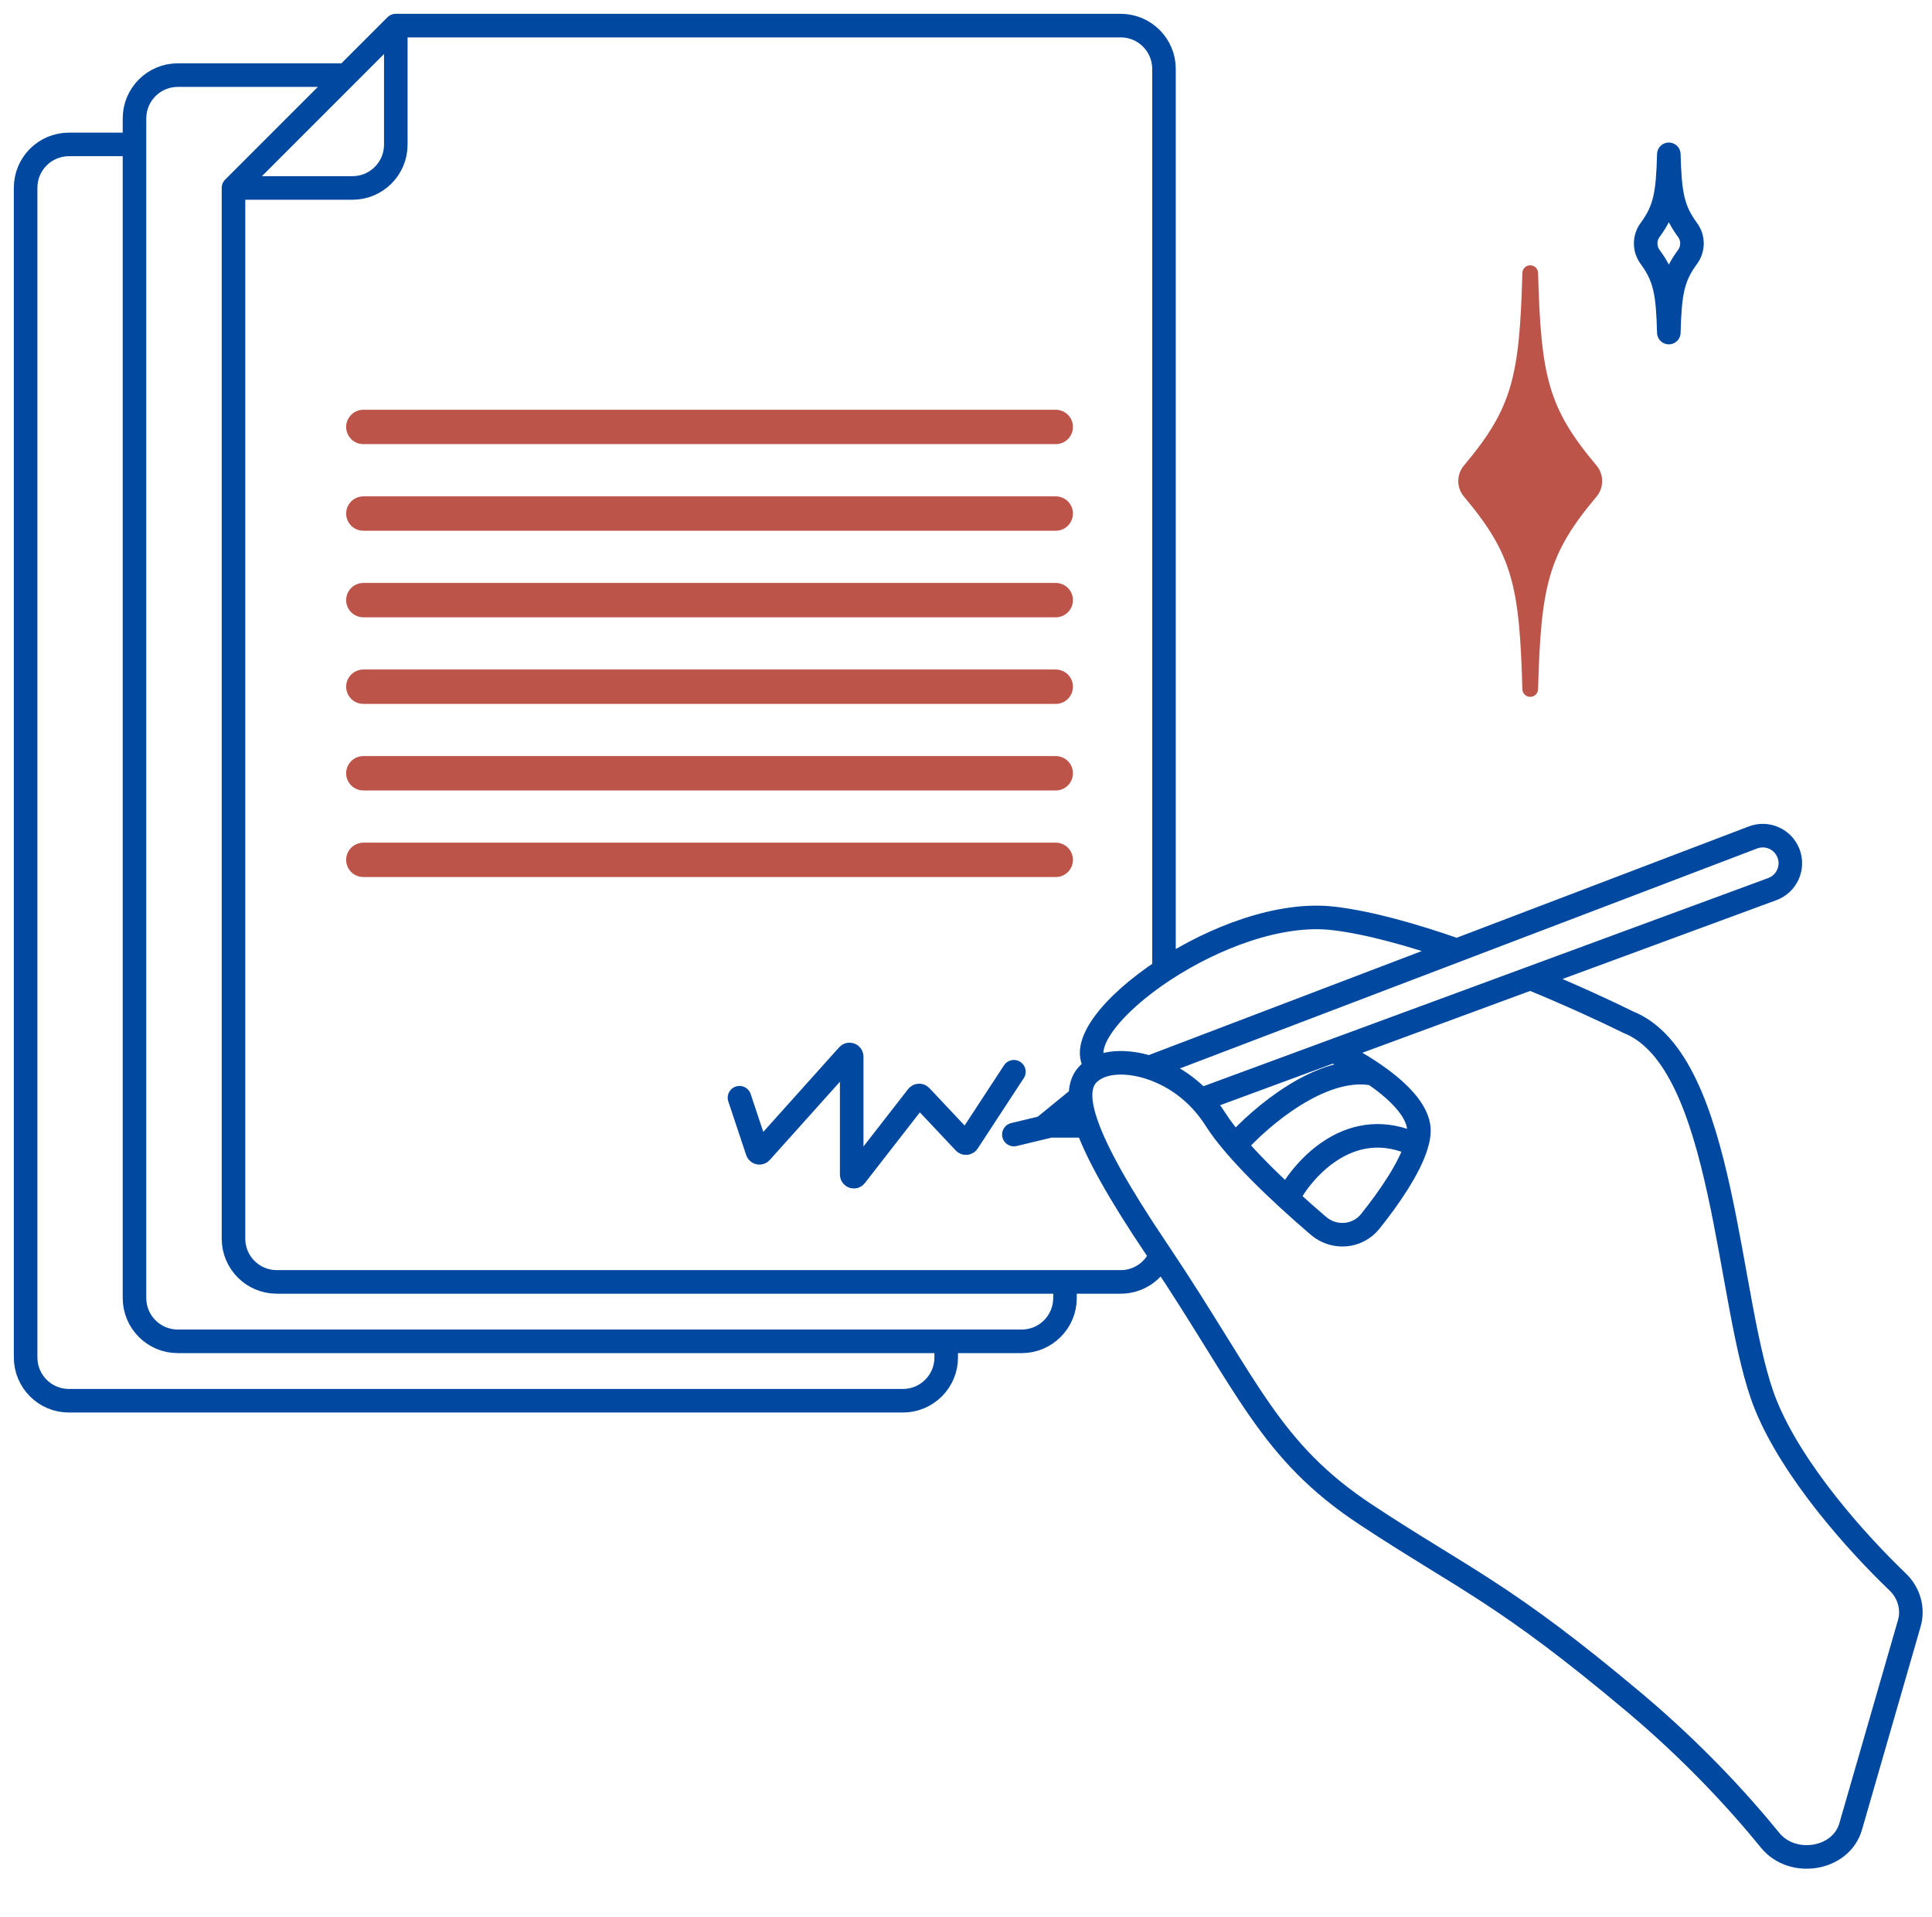 <svg width="123" height="122" viewBox="0 0 123 122" fill="none" xmlns="http://www.w3.org/2000/svg">
<path d="M23.131 27.175H67.216" stroke="#BC5449" stroke-width="2.186" stroke-linecap="round" stroke-linejoin="round"/>
<path d="M23.131 38.197H67.216" stroke="#BC5449" stroke-width="2.186" stroke-linecap="round" stroke-linejoin="round"/>
<path d="M23.131 49.218H67.216" stroke="#BC5449" stroke-width="2.186" stroke-linecap="round" stroke-linejoin="round"/>
<path d="M23.131 32.687H67.216" stroke="#BC5449" stroke-width="2.186" stroke-linecap="round" stroke-linejoin="round"/>
<path d="M23.131 43.708H67.216" stroke="#BC5449" stroke-width="2.186" stroke-linecap="round" stroke-linejoin="round"/>
<path d="M23.131 54.729H67.216" stroke="#BC5449" stroke-width="2.186" stroke-linecap="round" stroke-linejoin="round"/>
<path d="M93.583 29.953C96.763 26.175 97.239 24.057 97.421 17.385C97.604 24.057 98.08 26.175 101.26 29.953C101.583 30.337 101.583 30.902 101.26 31.286C98.08 35.064 97.604 37.182 97.421 43.854C97.239 37.182 96.763 35.064 93.583 31.286C93.26 30.902 93.26 30.337 93.583 29.953Z" fill="#BC5449" stroke="#BC5449" stroke-linecap="round" stroke-linejoin="round"/>
<path d="M14.865 11.963H22.442C23.964 11.963 25.198 10.729 25.198 9.208V1.63M14.865 11.963V78.838C14.865 80.36 16.099 81.593 17.621 81.593H67.803M14.865 11.963L22.047 4.781M25.198 1.63H71.35C72.871 1.63 74.105 2.864 74.105 4.386V61.749M25.198 1.63L22.047 4.781M74.105 61.749C77.254 59.682 81.462 58.055 84.889 58.455C87.139 58.716 89.944 59.506 92.753 60.485M74.105 61.749C70.742 63.957 68.586 66.666 69.878 67.945M69.878 67.945C70.652 67.562 71.875 67.534 73.172 67.945M69.878 67.945C69.222 68.269 68.76 68.785 68.795 69.819M73.172 67.945C74.281 68.296 75.443 68.966 76.425 70.008M73.172 67.945L92.753 60.485M76.425 70.008C76.77 70.374 77.093 70.786 77.384 71.246C77.705 71.755 78.135 72.313 78.635 72.894M76.425 70.008L84.889 66.889M84.889 66.889C85.567 67.2 86.534 67.718 87.466 68.358M84.889 66.889L97.432 62.267M78.635 72.894C80.213 71.107 84.189 67.697 87.466 68.358M78.635 72.894C79.584 73.999 80.785 75.186 81.971 76.279M87.466 68.358C88.827 69.292 90.112 70.483 90.31 71.659C90.37 72.012 90.315 72.432 90.175 72.894M81.971 76.279C82.645 76.9 83.316 77.491 83.931 78.018C84.929 78.872 86.418 78.762 87.239 77.737C88.447 76.229 89.734 74.353 90.175 72.894M81.971 76.279C82.993 74.325 86.065 70.912 90.175 72.894M97.432 62.267L112.833 56.591C113.748 56.254 114.213 55.234 113.867 54.322C113.523 53.414 112.508 52.958 111.601 53.304L92.753 60.485M97.432 62.267C99.947 63.299 102.18 64.328 103.654 65.057C109.908 67.532 109.908 83.213 112.41 89.402C114.124 93.641 118.2 98.183 120.821 100.696C121.527 101.374 121.827 102.383 121.555 103.323L117.822 116.256C117.203 118.399 114.106 118.867 112.699 117.137C110.615 114.574 107.716 111.45 104.071 108.383C95.731 101.369 93.229 100.543 86.974 96.417C80.815 92.354 79.508 88.29 73.895 79.893M68.795 69.819L66.542 71.659H69.208M68.795 69.819C68.812 70.306 68.939 70.908 69.208 71.659M69.208 71.659C69.821 73.367 71.17 75.846 73.631 79.499C73.72 79.631 73.808 79.763 73.895 79.893M60.24 85.375H11.319C9.797 85.375 8.563 84.141 8.563 82.62V9.193M60.24 85.375H65.047C66.569 85.375 67.803 84.141 67.803 82.62V81.593M60.24 85.375V86.401C60.24 87.922 59.007 89.156 57.485 89.156H4.386C2.864 89.156 1.631 87.922 1.631 86.401V11.948C1.631 10.427 2.864 9.193 4.386 9.193H8.563M67.803 81.593H71.35C72.497 81.593 73.481 80.891 73.895 79.893M8.563 9.193V7.537C8.563 6.015 9.797 4.781 11.319 4.781H22.047M47.079 69.87L48.216 73.282C48.25 73.382 48.379 73.409 48.45 73.33L53.982 67.162C54.067 67.068 54.223 67.127 54.223 67.254V74.758C54.223 74.889 54.389 74.946 54.469 74.843L58.41 69.776C58.462 69.71 58.561 69.705 58.619 69.766L61.398 72.718C61.459 72.783 61.564 72.774 61.613 72.699L64.548 68.216M64.548 72.214L67.172 71.584M106.245 9.823C106.177 12.33 106.012 13.337 105.053 14.638C104.678 15.147 104.678 15.842 105.053 16.352C106.012 17.653 106.177 18.66 106.245 21.167C106.314 18.66 106.479 17.653 107.437 16.352C107.812 15.842 107.812 15.147 107.437 14.638C106.479 13.337 106.314 12.33 106.245 9.823Z" stroke="#0048A0" stroke-width="1.5" stroke-linecap="round" stroke-linejoin="round"/>
</svg>
